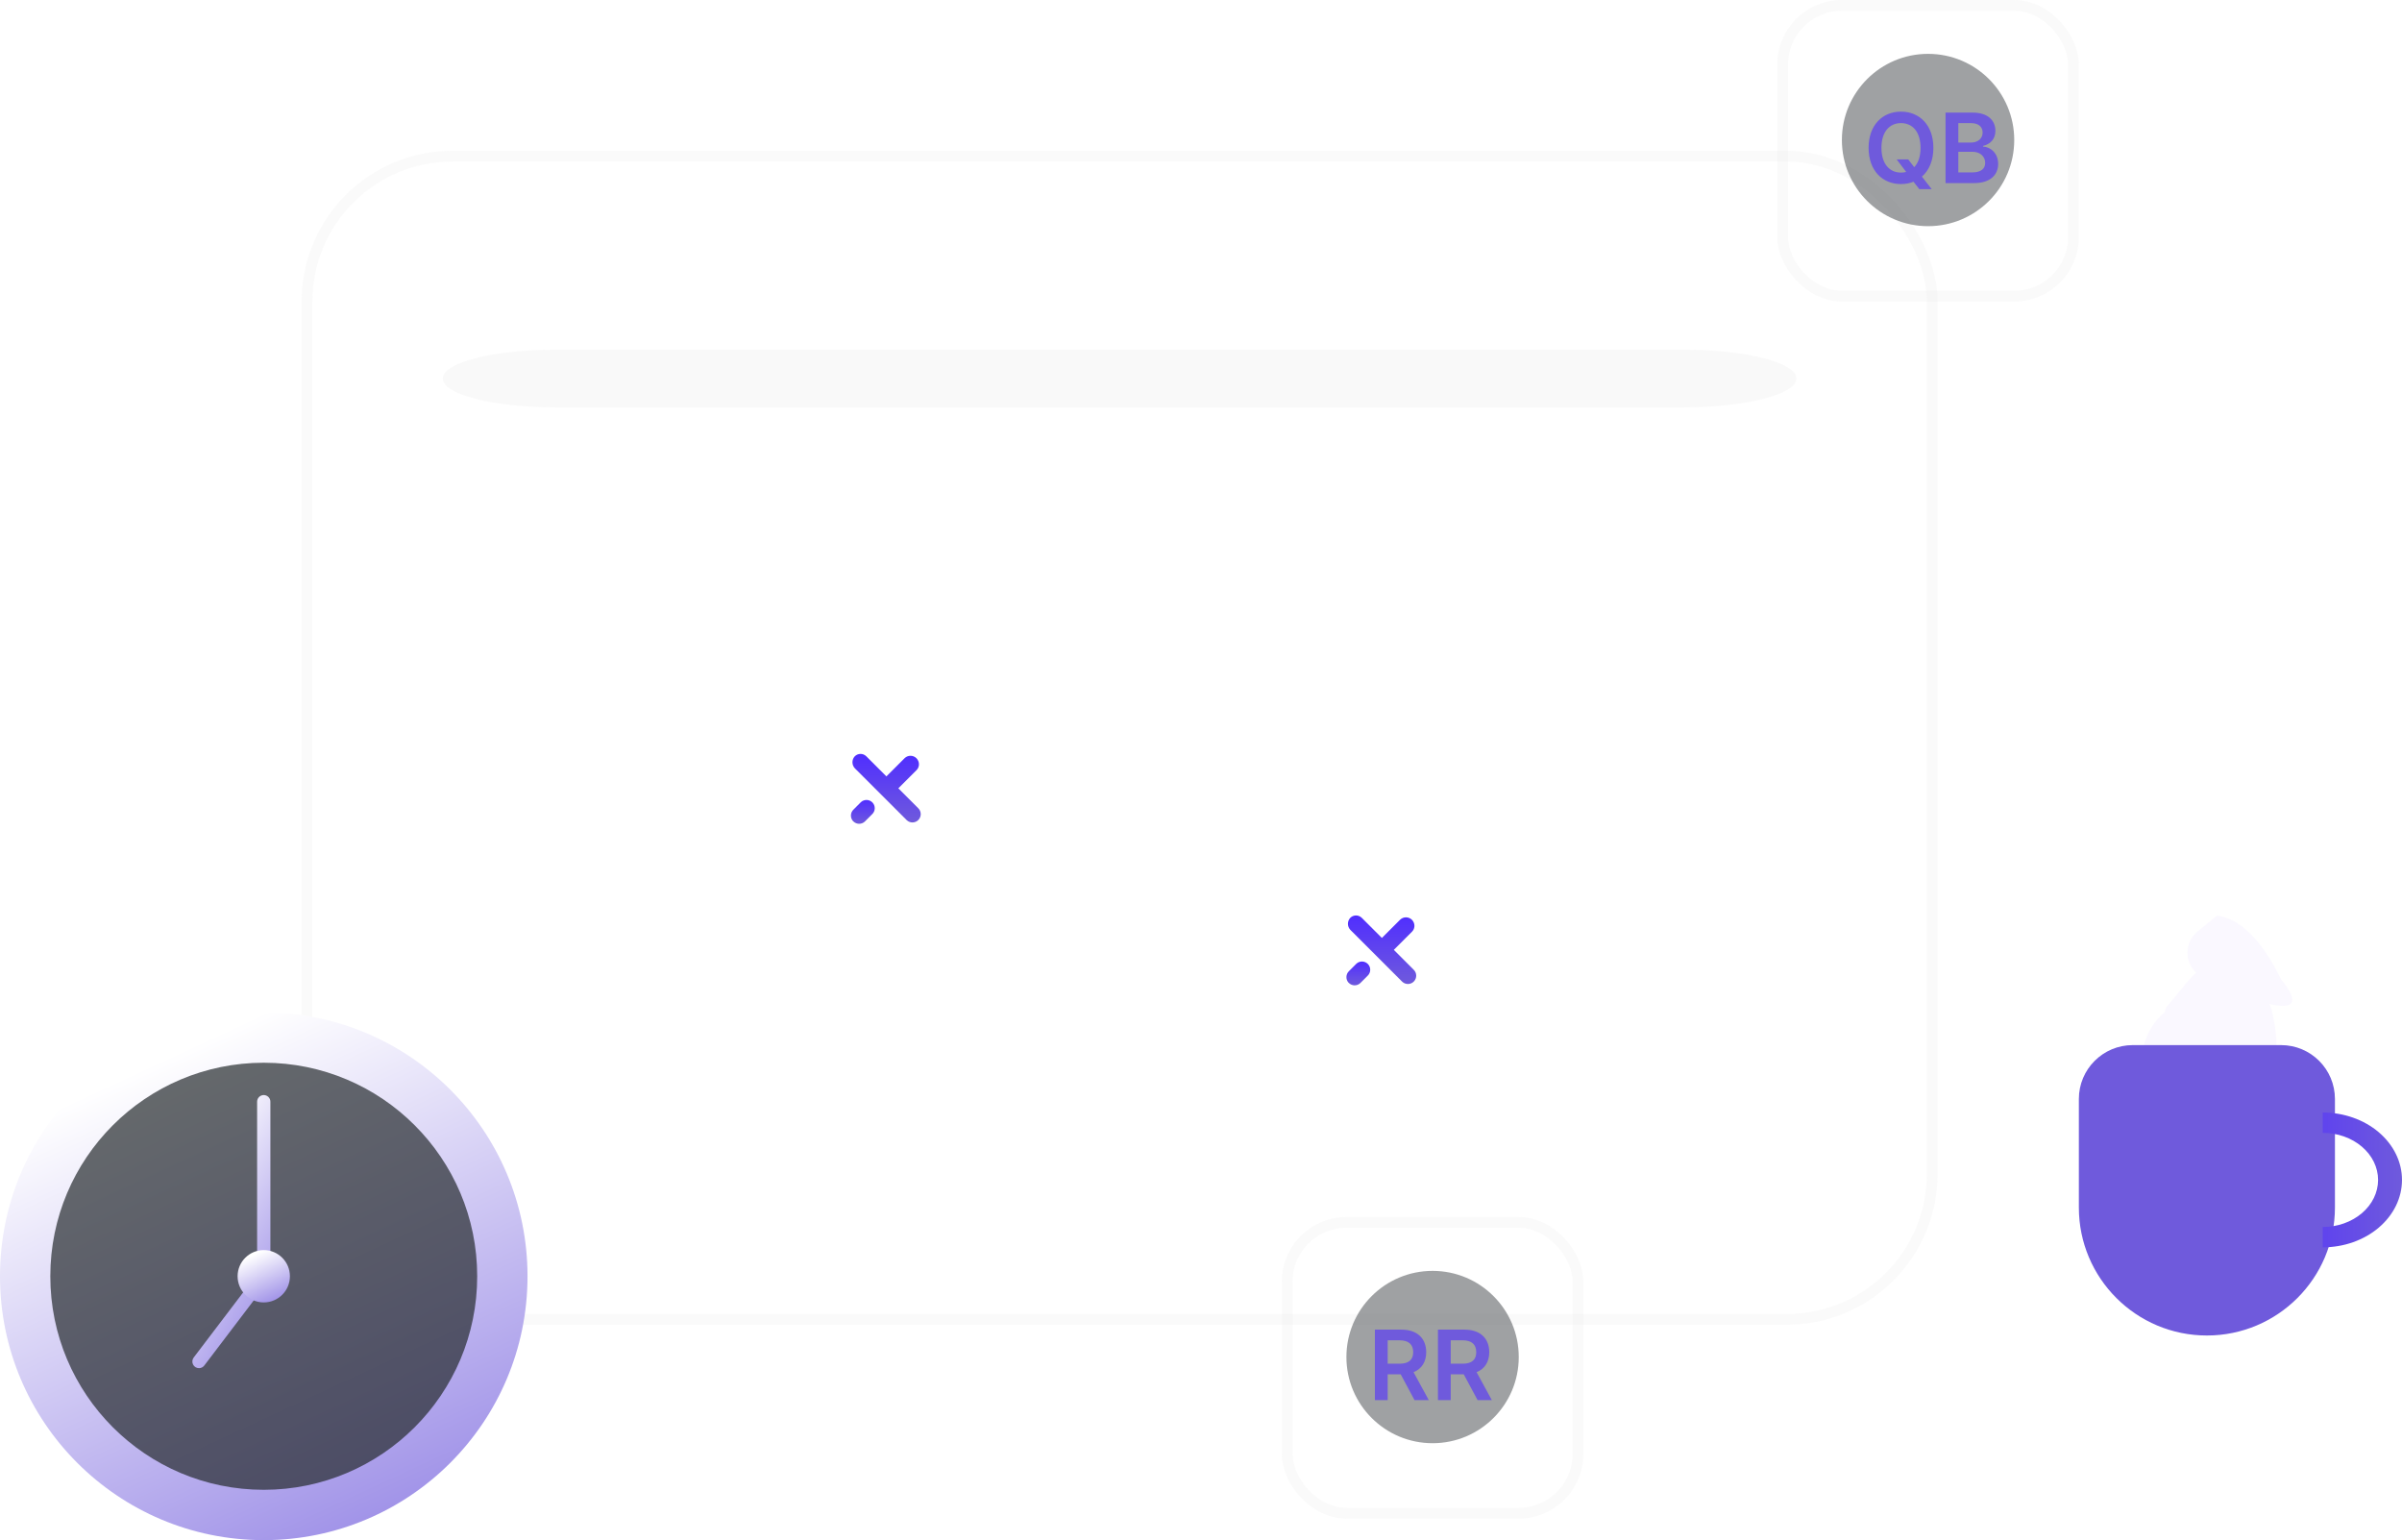 <svg width="223" height="143" viewBox="0 0 223 143" fill="none" xmlns="http://www.w3.org/2000/svg">
<g filter="url(#filter0_b_1948_12091)">
<rect x="28" y="14" width="151.885" height="109" rx="14" fill="white" fill-opacity="0.03"/>
<rect x="28.5" y="14.5" width="150.885" height="108" rx="13.5" stroke="#E5E5E5" stroke-opacity="0.19"/>
</g>
<path d="M166.781 35.145C166.781 33.676 162.11 32.465 156.303 32.465H51.582C45.838 32.465 41.104 33.66 41.104 35.145C41.104 36.614 45.775 37.825 51.582 37.825H156.303C162.047 37.825 166.781 36.614 166.781 35.145Z" fill="#C4C4C4" fill-opacity="0.1"/>
<line x1="49.347" y1="51.524" x2="49.347" y2="109.3" stroke="white" stroke-opacity="0.11"/>
<line x1="72.576" y1="51.524" x2="72.576" y2="109.3" stroke="white" stroke-opacity="0.11"/>
<line x1="95.806" y1="51.524" x2="95.806" y2="109.3" stroke="white" stroke-opacity="0.11"/>
<line x1="119.035" y1="51.524" x2="119.035" y2="109.3" stroke="white" stroke-opacity="0.11"/>
<line x1="142.265" y1="51.524" x2="142.265" y2="109.3" stroke="white" stroke-opacity="0.11"/>
<line x1="165.495" y1="51.524" x2="165.495" y2="109.3" stroke="white" stroke-opacity="0.11"/>
<line x1="42.295" y1="65.319" x2="173.929" y2="65.319" stroke="white" stroke-opacity="0.15"/>
<line x1="42.295" y1="80.21" x2="173.929" y2="80.21" stroke="white" stroke-opacity="0.15"/>
<line x1="42.295" y1="95.696" x2="173.929" y2="95.696" stroke="white" stroke-opacity="0.15"/>
<path d="M79.924 74.482L79.24 75.166C78.935 75.456 78.918 75.937 79.202 76.248L79.224 76.264C79.516 76.556 79.986 76.564 80.287 76.282L80.968 75.601C81.277 75.313 81.294 74.829 81.006 74.519C80.717 74.211 80.233 74.193 79.924 74.482Z" fill="url(#paint0_linear_1948_12091)"/>
<path d="M84.182 76.152C84.483 76.439 84.958 76.433 85.252 76.14C85.257 76.134 85.263 76.13 85.267 76.124C85.561 75.815 85.549 75.326 85.239 75.033L83.401 73.194L85.091 71.505C85.336 71.259 85.386 70.881 85.213 70.58C85.178 70.512 85.132 70.451 85.078 70.397C84.776 70.102 84.295 70.099 83.99 70.39L82.293 72.088L80.428 70.222C80.425 70.219 80.423 70.217 80.42 70.215C80.121 69.923 79.643 69.929 79.351 70.228C79.066 70.544 79.072 71.026 79.364 71.336L84.144 76.115L84.182 76.152Z" fill="url(#paint1_linear_1948_12091)"/>
<path d="M125.924 89.482L125.24 90.166C124.935 90.456 124.918 90.937 125.202 91.248L125.224 91.264C125.516 91.556 125.986 91.564 126.287 91.282L126.968 90.601C127.277 90.313 127.294 89.829 127.006 89.519C126.717 89.211 126.233 89.193 125.924 89.482Z" fill="url(#paint2_linear_1948_12091)"/>
<path d="M130.182 91.152C130.483 91.439 130.958 91.433 131.252 91.14C131.257 91.134 131.263 91.13 131.267 91.124C131.561 90.815 131.549 90.326 131.239 90.033L129.401 88.194L131.091 86.505C131.336 86.259 131.386 85.881 131.213 85.58C131.178 85.512 131.132 85.451 131.078 85.397C130.776 85.102 130.295 85.099 129.99 85.39L128.293 87.088L126.428 85.222C126.425 85.219 126.423 85.217 126.42 85.215C126.121 84.923 125.643 84.929 125.351 85.228C125.066 85.544 125.072 86.026 125.364 86.336L130.144 91.115L130.182 91.152Z" fill="url(#paint3_linear_1948_12091)"/>
<path d="M24.487 143C38.011 143 48.974 132.031 48.974 118.5C48.974 104.969 38.011 94 24.487 94C10.963 94 0 104.969 0 118.5C0 132.031 10.963 143 24.487 143Z" fill="url(#paint4_linear_1948_12091)"/>
<path d="M24.487 138.327C35.431 138.327 44.303 129.45 44.303 118.5C44.303 107.55 35.431 98.673 24.487 98.673C13.543 98.673 4.671 107.55 4.671 118.5C4.671 129.45 13.543 138.327 24.487 138.327Z" fill="#252B2E" fill-opacity="0.7"/>
<path d="M18.473 127.033C18.358 127.033 18.246 127.001 18.149 126.941C18.051 126.88 17.973 126.794 17.922 126.691C17.871 126.588 17.85 126.473 17.86 126.359C17.871 126.245 17.914 126.136 17.983 126.044L23.871 118.293V102.291C23.871 102.128 23.936 101.971 24.051 101.855C24.167 101.74 24.324 101.675 24.487 101.675C24.65 101.675 24.807 101.74 24.922 101.855C25.038 101.971 25.103 102.128 25.103 102.291V118.501C25.103 118.635 25.059 118.766 24.977 118.874L18.964 126.79C18.907 126.866 18.832 126.927 18.747 126.969C18.662 127.012 18.568 127.034 18.473 127.033Z" fill="url(#paint5_linear_1948_12091)"/>
<path d="M24.487 120.929C25.828 120.929 26.915 119.842 26.915 118.5C26.915 117.158 25.828 116.07 24.487 116.07C23.146 116.07 22.059 117.158 22.059 118.5C22.059 119.842 23.146 120.929 24.487 120.929Z" fill="url(#paint6_linear_1948_12091)"/>
<path opacity="0.1" d="M205.841 85L204.014 86.49C202.811 87.471 202.763 89.293 203.912 90.337C203.638 90.345 201.567 93.045 201.361 93.234C201.155 93.424 201.018 93.682 200.975 93.966C198.928 95.704 198.261 98.577 199.332 101.039L199.863 102.259C199.841 102.388 199.846 102.521 199.879 102.647C199.912 102.773 199.971 102.891 200.052 102.99C200.134 103.089 200.235 103.168 200.35 103.221C200.464 103.274 200.588 103.3 200.713 103.296H208.623C208.897 103.288 209.159 103.18 209.365 102.99C209.571 102.801 209.707 102.543 209.751 102.259L209.972 101.91C211.622 99.302 211.621 96.566 210.847 93.578C210.814 93.451 210.755 93.334 210.673 93.235C210.592 93.135 214.648 94.453 211.79 90.946C211.675 90.893 209.519 85.533 205.841 85Z" fill="#CABDFF"/>
<path d="M193 102.037C193 99.276 195.239 97.037 198 97.037H211.774C214.535 97.037 216.774 99.276 216.774 102.037V112.113C216.774 118.678 211.452 124 204.887 124C198.322 124 193 118.678 193 112.113V102.037Z" fill="#6F5ADC"/>
<path d="M215.641 103.296C217.593 103.296 219.465 103.955 220.845 105.129C222.225 106.303 223 107.895 223 109.555C223 111.215 222.225 112.807 220.845 113.981C219.465 115.155 217.593 115.814 215.641 115.814V113.926C217.004 113.926 218.311 113.465 219.274 112.646C220.238 111.826 220.779 110.714 220.779 109.555C220.779 108.396 220.238 107.284 219.274 106.465C218.311 105.645 217.004 105.185 215.641 105.185V103.296Z" fill="url(#paint7_linear_1948_12091)"/>
<g filter="url(#filter1_b_1948_12091)">
<rect x="165" width="28" height="28" rx="6" fill="white" fill-opacity="0.03"/>
<rect x="165.5" y="0.5" width="27" height="27" rx="5.5" stroke="#E5E5E5" stroke-opacity="0.19"/>
</g>
<circle cx="179" cy="13" r="8" fill="#474C4F" fill-opacity="0.52"/>
<path d="M179.494 13.727C179.494 11.611 178.203 10.365 176.487 10.365C174.767 10.365 173.479 11.611 173.479 13.727C173.479 15.84 174.767 17.09 176.487 17.09C176.902 17.09 177.292 17.016 177.647 16.875L178.187 17.562H179.338L178.43 16.399C179.088 15.824 179.494 14.913 179.494 13.727ZM176.084 14.801L176.969 15.964C176.816 16.006 176.656 16.025 176.487 16.025C175.423 16.025 174.672 15.217 174.672 13.727C174.672 12.238 175.423 11.429 176.487 11.429C177.554 11.429 178.302 12.238 178.302 13.727C178.302 14.533 178.085 15.137 177.714 15.523L177.158 14.801H176.084ZM180.624 17H183.274C184.773 17 185.508 16.236 185.508 15.217C185.508 14.226 184.805 13.644 184.108 13.609V13.545C184.747 13.395 185.252 12.947 185.252 12.152C185.252 11.177 184.549 10.454 183.13 10.454H180.624V17ZM181.81 16.009V14.092H183.117C183.849 14.092 184.303 14.539 184.303 15.124C184.303 15.645 183.945 16.009 183.085 16.009H181.81ZM181.81 13.238V11.432H183.008C183.705 11.432 184.066 11.8 184.066 12.305C184.066 12.88 183.6 13.238 182.983 13.238H181.81Z" fill="#6F5ADC"/>
<g filter="url(#filter2_b_1948_12091)">
<rect x="119" y="113" width="28" height="28" rx="6" fill="white" fill-opacity="0.03"/>
<rect x="119.5" y="113.5" width="27" height="27" rx="5.5" stroke="#E5E5E5" stroke-opacity="0.19"/>
</g>
<circle cx="133" cy="126" r="8" fill="#474C4F" fill-opacity="0.52"/>
<path d="M127.646 130H128.831V127.603H130.039L131.324 130H132.647L131.232 127.405C132.002 127.095 132.408 126.436 132.408 125.548C132.408 124.298 131.602 123.455 130.1 123.455H127.646V130ZM128.831 126.619V124.445H129.918C130.803 124.445 131.2 124.851 131.2 125.548C131.2 126.245 130.803 126.619 129.924 126.619H128.831ZM133.499 130H134.685V127.603H135.893L137.178 130H138.501L137.085 127.405C137.855 127.095 138.261 126.436 138.261 125.548C138.261 124.298 137.456 123.455 135.954 123.455H133.499V130ZM134.685 126.619V124.445H135.771C136.657 124.445 137.053 124.851 137.053 125.548C137.053 126.245 136.657 126.619 135.778 126.619H134.685Z" fill="#6F5ADC"/>
<defs>
<filter id="filter0_b_1948_12091" x="-28" y="-42" width="263.885" height="221" filterUnits="userSpaceOnUse" color-interpolation-filters="sRGB">
<feFlood flood-opacity="0" result="BackgroundImageFix"/>
<feGaussianBlur in="BackgroundImage" stdDeviation="28"/>
<feComposite in2="SourceAlpha" operator="in" result="effect1_backgroundBlur_1948_12091"/>
<feBlend mode="normal" in="SourceGraphic" in2="effect1_backgroundBlur_1948_12091" result="shape"/>
</filter>
<filter id="filter1_b_1948_12091" x="109" y="-56" width="140" height="140" filterUnits="userSpaceOnUse" color-interpolation-filters="sRGB">
<feFlood flood-opacity="0" result="BackgroundImageFix"/>
<feGaussianBlur in="BackgroundImage" stdDeviation="28"/>
<feComposite in2="SourceAlpha" operator="in" result="effect1_backgroundBlur_1948_12091"/>
<feBlend mode="normal" in="SourceGraphic" in2="effect1_backgroundBlur_1948_12091" result="shape"/>
</filter>
<filter id="filter2_b_1948_12091" x="63" y="57" width="140" height="140" filterUnits="userSpaceOnUse" color-interpolation-filters="sRGB">
<feFlood flood-opacity="0" result="BackgroundImageFix"/>
<feGaussianBlur in="BackgroundImage" stdDeviation="28"/>
<feComposite in2="SourceAlpha" operator="in" result="effect1_backgroundBlur_1948_12091"/>
<feBlend mode="normal" in="SourceGraphic" in2="effect1_backgroundBlur_1948_12091" result="shape"/>
</filter>
<linearGradient id="paint0_linear_1948_12091" x1="80.106" y1="74.276" x2="80.106" y2="76.489" gradientUnits="userSpaceOnUse">
<stop stop-color="#502EFF"/>
<stop offset="1" stop-color="#6F5ADC"/>
</linearGradient>
<linearGradient id="paint1_linear_1948_12091" x1="82.311" y1="70" x2="82.311" y2="76.364" gradientUnits="userSpaceOnUse">
<stop stop-color="#502EFF"/>
<stop offset="1" stop-color="#6F5ADC"/>
</linearGradient>
<linearGradient id="paint2_linear_1948_12091" x1="126.106" y1="89.276" x2="126.106" y2="91.489" gradientUnits="userSpaceOnUse">
<stop stop-color="#502EFF"/>
<stop offset="1" stop-color="#6F5ADC"/>
</linearGradient>
<linearGradient id="paint3_linear_1948_12091" x1="128.31" y1="85" x2="128.31" y2="91.364" gradientUnits="userSpaceOnUse">
<stop stop-color="#502EFF"/>
<stop offset="1" stop-color="#6F5ADC"/>
</linearGradient>
<linearGradient id="paint4_linear_1948_12091" x1="24.487" y1="94" x2="54.766" y2="159.298" gradientUnits="userSpaceOnUse">
<stop stop-color="white"/>
<stop offset="1" stop-color="#6F5ADC"/>
</linearGradient>
<linearGradient id="paint5_linear_1948_12091" x1="21.48" y1="101.675" x2="39.822" y2="112.982" gradientUnits="userSpaceOnUse">
<stop stop-color="white"/>
<stop offset="1" stop-color="#6F5ADC"/>
</linearGradient>
<linearGradient id="paint6_linear_1948_12091" x1="24.487" y1="116.07" x2="27.49" y2="122.546" gradientUnits="userSpaceOnUse">
<stop stop-color="white"/>
<stop offset="1" stop-color="#6F5ADC"/>
</linearGradient>
<linearGradient id="paint7_linear_1948_12091" x1="208.283" y1="109.555" x2="223" y2="109.555" gradientUnits="userSpaceOnUse">
<stop stop-color="#502EFF"/>
<stop offset="1" stop-color="#6F5ADC"/>
</linearGradient>
</defs>
</svg>

